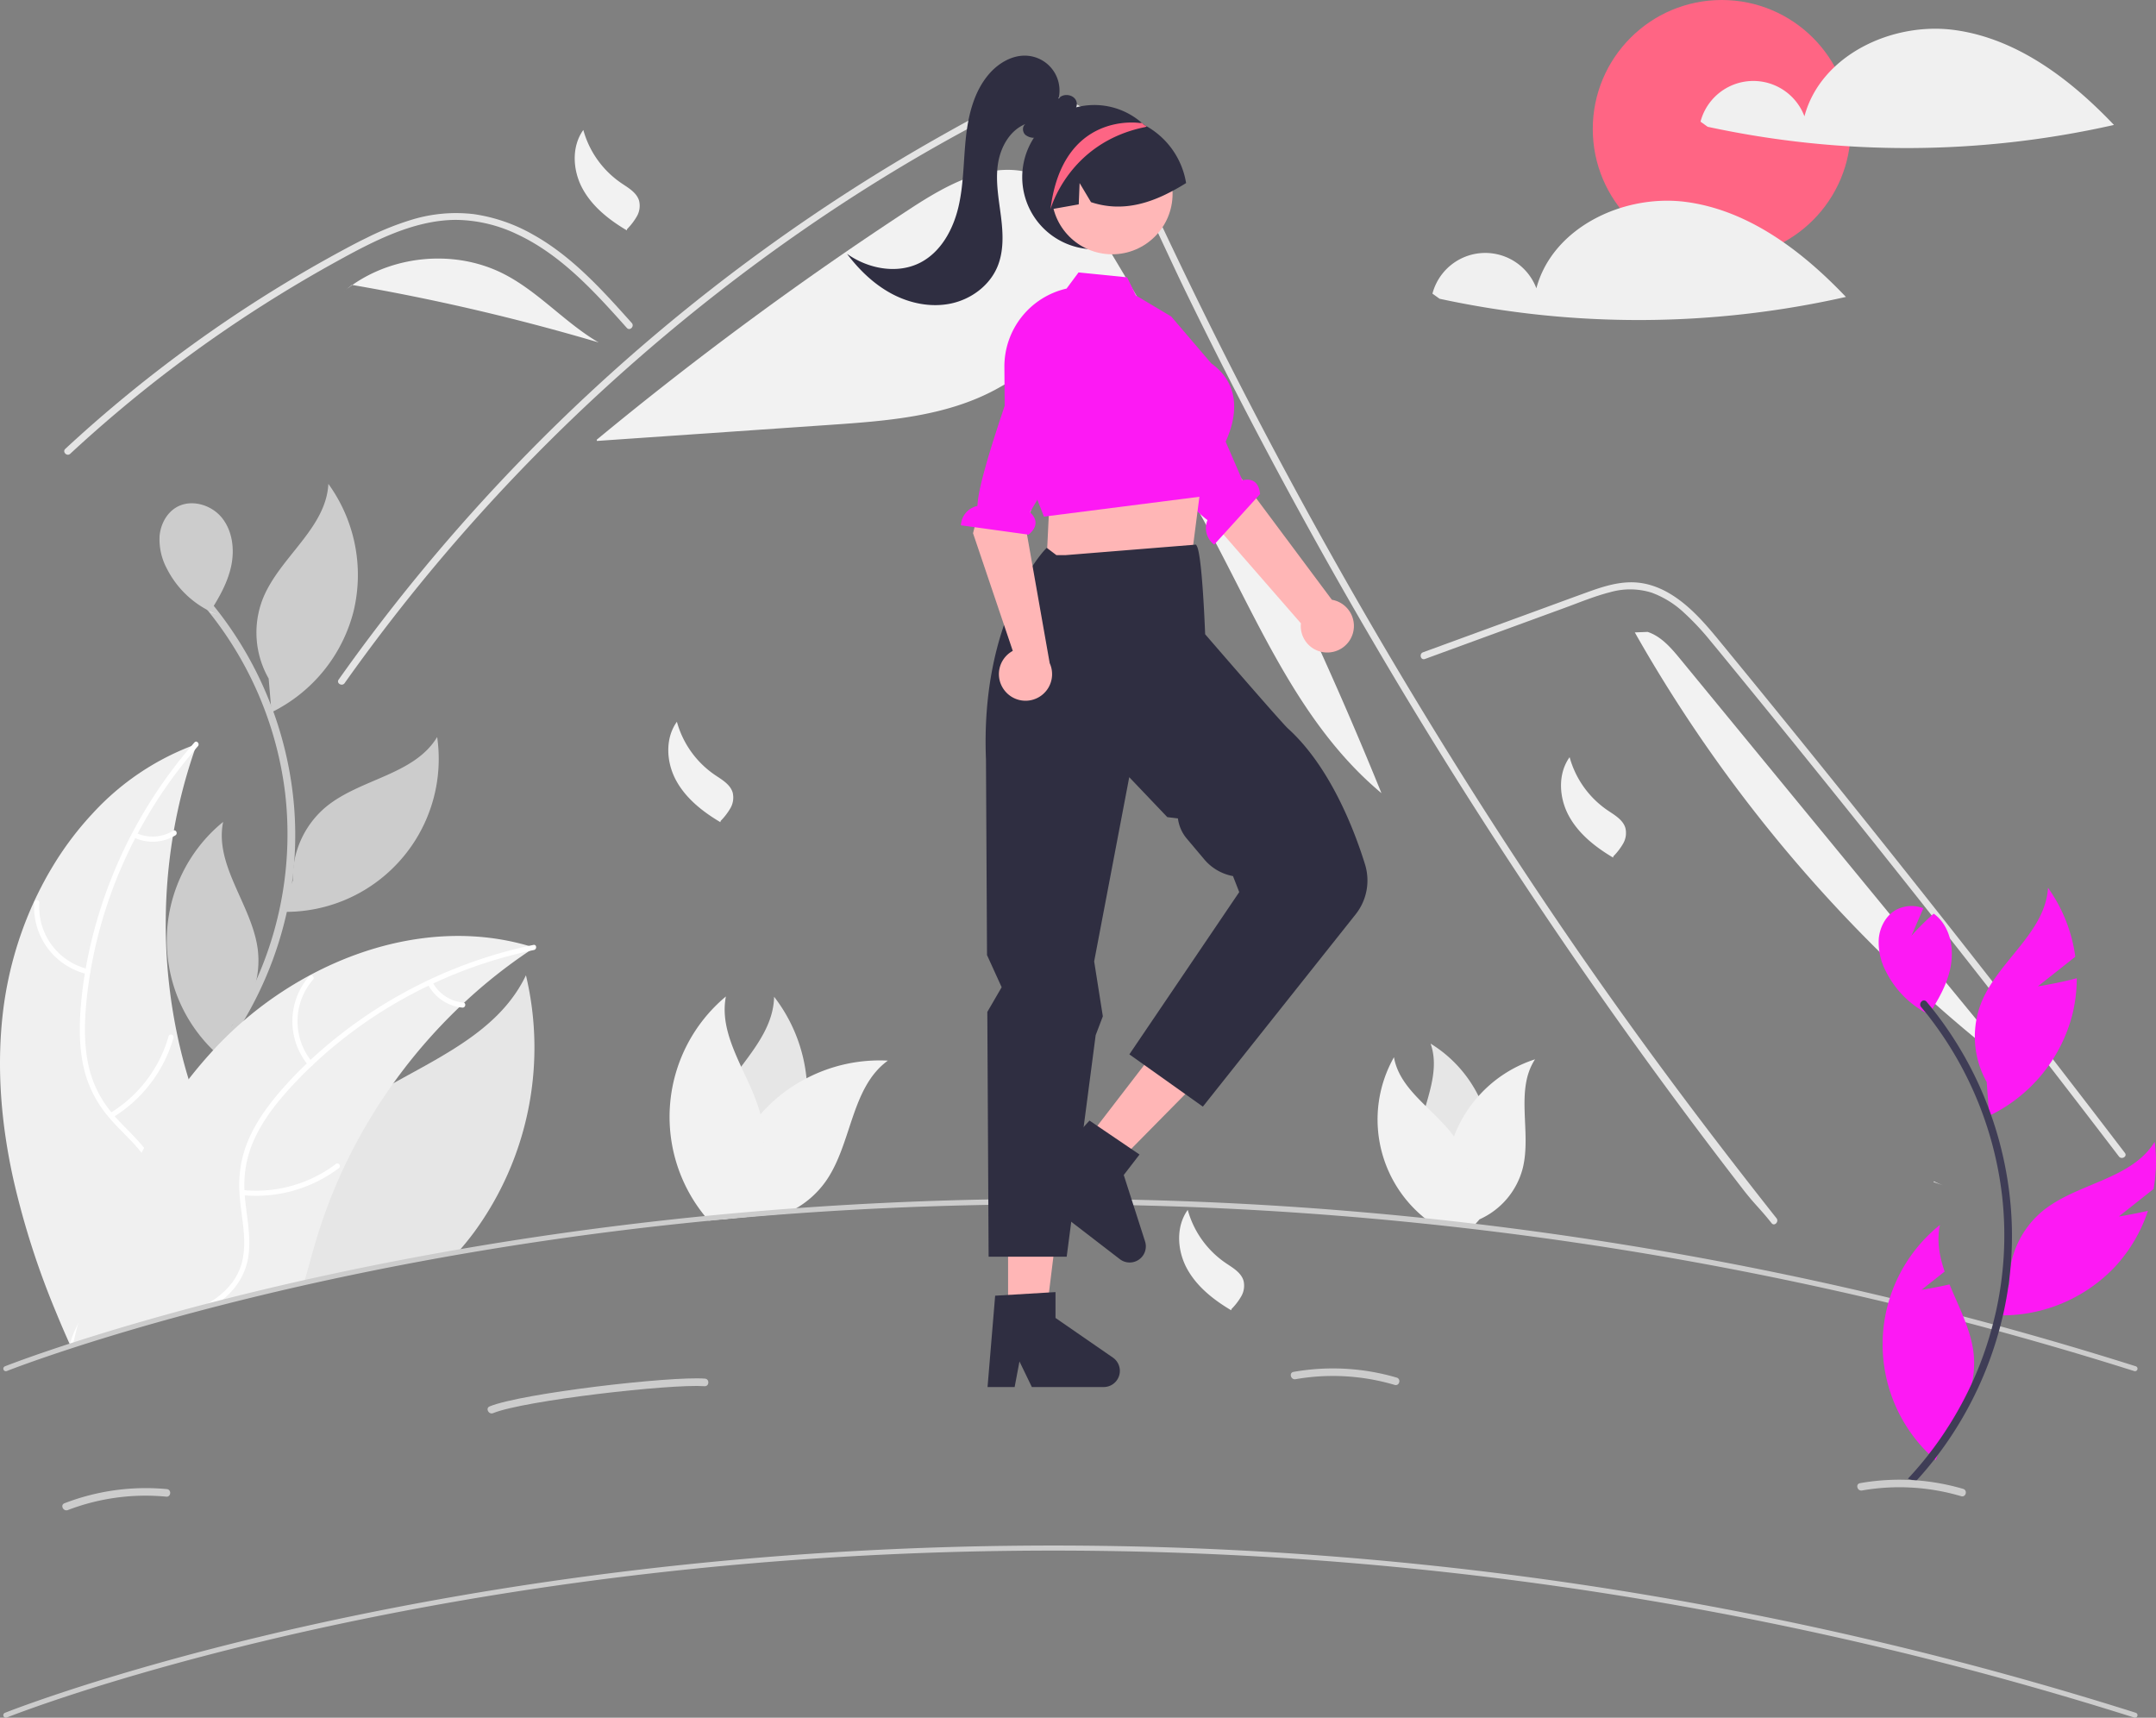 <svg xmlns="http://www.w3.org/2000/svg" id="a00ac134-c99d-47d0-8e2f-44794667f9bc" data-name="Layer 1" viewBox="0 0 852.527 679.172" class="injected-svg ClassicGrid__ImageFile-sc-td9pmq-4 fNAcXv grid_media" xmlns:xlink="http://www.w3.org/1999/xlink"><rect x="0" y="0" width="852.527" height="679.172" fill="#808080" stroke="none"/><path d="M612.36,209.223c-7.669-12.684-16.757-26.228-30.99-30.37-16.482-4.796-33.413,4.732-47.775,14.135a1392.157,1392.157,0,0,0-123.893,91.283l.043.492q46.226-3.188,92.451-6.376c22.265-1.535,45.296-3.283,64.972-13.816,7.467-3.997,14.745-9.336,23.206-9.708,10.512-.462,19.677,6.879,26.88,14.549,42.607,45.371,54.937,114.754,102.738,154.616A1516.996,1516.996,0,0,0,612.36,209.223Z" transform="translate(-173.736 -110.414)" fill="#f2f2f2"></path><path d="M874.261,594.051c-4.712-5.95-6.637-7.343-11.285-13.348Q806.212,507.287,756.268,428.911q-33.924-53.23-64.483-108.504Q677.237,294.129,663.486,267.438q-10.67-20.695-20.865-41.638c-1.944-3.988-3.832-7.994-5.711-12.009-4.428-9.442-8.773-18.93-13.439-28.244-5.317-10.616-11.789-21.745-21.553-28.877a29.405,29.405,0,0,0-15.319-5.895c-7.948-.513-15.282,2.769-22.176,6.353-50.439,26.301-97.659,59.276-140.37,96.798A730.778,730.778,0,0,0,310.013,380.517c-1.008,1.439-3.392.064-2.374-1.384q6.009-8.498,12.257-16.813A734.817,734.817,0,0,1,507.495,187.334q18.248-11.826,37.183-22.542c6.362-3.603,12.752-7.16,19.251-10.497,6.371-3.273,13.137-6.215,20.416-6.325,24.77-.385,37.595,27.667,46.405,46.542q4.153,8.911,8.406,17.766,16.075,33.621,33.387,66.628,10.685,20.379,21.837,40.52,34.707,62.718,73.779,122.897c34.506,53.143,68.737,100.089,108.046,149.785C877.286,593.483,875.352,595.445,874.261,594.051Z" transform="translate(-173.736 -110.414)" fill="#e4e4e4"></path><path d="M421.606,240.074c-1.439-1.604-2.869-3.209-4.318-4.813-11.422-12.633-23.679-25.118-39.364-32.361a57.11,57.11,0,0,0-23.927-5.546c-8.562.028-16.932,2.273-24.843,5.418-3.74,1.494-7.398,3.19-11.001,4.996-4.116,2.072-8.159,4.281-12.183,6.509q-11.331,6.27-22.368,13.091-21.961,13.572-42.546,29.216-10.671,8.113-20.902,16.758-9.516,8.031-18.646,16.492c-1.302,1.201-3.245-.743-1.944-1.943,1.604-1.494,3.227-2.979,4.85-4.446q6.875-6.215,13.971-12.193,12.939-10.918,26.549-20.993,21.163-15.676,43.783-29.225,11.304-6.765,22.918-12.963c2.338-1.247,4.703-2.466,7.096-3.621a113.115,113.115,0,0,1,16.868-6.866,60.006,60.006,0,0,1,25.476-2.503,66.327,66.327,0,0,1,23.505,8.131c15.401,8.608,27.346,21.919,38.97,34.909C424.724,239.441,422.789,241.394,421.606,240.074Z" transform="translate(-173.736 -110.414)" fill="#e4e4e4"></path><path d="M737.167,370.981l36.905-13.498,18.323-6.702c5.968-2.183,11.921-4.667,18.09-6.23a28.539,28.539,0,0,1,16.374.209,37.737,37.737,0,0,1,12.771,7.917A103.639,103.639,0,0,1,850.104,363.862c3.989,4.794,7.92,9.639,11.868,14.467Q886.413,408.22,910.535,438.37q24.121,30.15,47.92,60.556,23.857,30.48,47.385,61.216,2.882,3.765,5.76,7.534c1.06,1.388,3.449.02,2.375-1.388q-23.702-31.044-47.735-61.835-24.092-30.864-48.516-61.466-24.424-30.601-49.179-60.937-6.167-7.558-12.354-15.099c-3.48-4.241-6.92-8.527-10.736-12.474-7.005-7.245-15.758-13.648-26.234-13.822-6.16-.102-12.121,1.852-17.844,3.923-6.17,2.232-12.325,4.506-18.486,6.759l-37.163,13.592-9.291,3.398c-1.649.603-.937,3.262.731,2.652Z" transform="translate(-173.736 -110.414)" fill="#e4e4e4"></path><path d="M373.068,218.796c-18.754-9.639-42.771-7.751-60.005,4.291a855.845,855.845,0,0,1,97.371,22.726C397.151,238.029,386.76,225.833,373.068,218.796Z" transform="translate(-173.736 -110.414)" fill="#f2f2f2"></path><path d="M312.878,223.054l-3.61,2.935c1.221-1.027,2.491-1.99,3.795-2.901C313.001,223.076,312.94,223.064,312.878,223.054Z" transform="translate(-173.736 -110.414)" fill="#f2f2f2"></path><path d="M838.239,371.115c-3.633-4.422-7.56-9.052-12.994-10.848l-5.073.2A575.436,575.436,0,0,0,973.439,535.688Q905.839,453.402,838.239,371.115Z" transform="translate(-173.736 -110.414)" fill="#f2f2f2"></path><path d="M361.301,597.506c-2.215,2.989-4.571,5.878-7.068,8.639-21.73,3.671-41.888,7.639-60.355,11.673q-8.011,1.747-15.581,3.51l.117-.361a73.254,73.254,0,0,1,5.42-38.466c.324-.743.658-1.486,1.002-2.218A71.835,71.835,0,0,1,298.649,560.317c8.677-8.803,19.522-15.393,30.631-21.586,20.794-11.584,42.47-21.815,52.426-42.688A123.57,123.57,0,0,1,361.301,597.506Z" transform="translate(-173.736 -110.414)" fill="#e6e6e6"></path><path d="M248.512,541.864a143.157,143.157,0,0,0,24.571-33.092,146.015,146.015,0,0,0,14.231-38.49,140.26,140.26,0,0,0,2.663-41.535,145.35,145.35,0,0,0-30.757-77.578q-1.613-2.034-3.303-4.006c-1.256-1.47-3.35.679-2.104,2.139a142.003,142.003,0,0,1,32.672,74.721,141.213,141.213,0,0,1-40.113,115.738c-1.366,1.369.774,3.472,2.139,2.104Z" transform="translate(-173.736 -110.414)" fill="#ccc"></path><path d="M260.451,353.707a36.352,36.352,0,0,1-3.576-1.525c-.058.091-.114.183-.172.274Z" transform="translate(-173.736 -110.414)" fill="#e6e6e6"></path><path d="M261.452,315.109c-4.237-5.22-12.274-7.509-18.045-4.06-3.87,2.312-6.161,6.763-6.564,11.253a24.518,24.518,0,0,0,2.921,13.026,37.9,37.9,0,0,0,17.113,16.853c3.555-5.584,6.884-11.453,8.268-17.922C266.549,327.685,265.689,320.329,261.452,315.109Z" transform="translate(-173.736 -110.414)" fill="#ccc"></path><path d="M313.532,352.176a61.394,61.394,0,0,0-9.951-50.433c-.913,17.602-19.255,28.958-25.869,45.295a36.638,36.638,0,0,0,2.26,31.676l1.125,13.342A61.394,61.394,0,0,0,313.532,352.176Z" transform="translate(-173.736 -110.414)" fill="#ccc"></path><path d="M346.601,401.828c-9.094,15.098-30.622,16.48-44.151,27.777a36.638,36.638,0,0,0-12.923,29.009l-5.29,12.3a60.497,60.497,0,0,0,62.364-69.086Z" transform="translate(-173.736 -110.414)" fill="#ccc"></path><path d="M261.971,435.387a60.497,60.497,0,0,0-.885,93.066l4.435-12.633a36.638,36.638,0,0,0,10.132-30.097C273.348,468.249,258.441,452.655,261.971,435.387Z" transform="translate(-173.736 -110.414)" fill="#ccc"></path><path d="M262.968,605.936c-3.63,10.821-12.4,19.284-22.414,24.828q-.791.442-1.583.853c-.438.234-.886.457-1.334.671-3.613.81-7.258,1.501-10.881,2.271-.01 0-.02.01-.03.01q-8.111,2.288-15.303,4.458c-2.693.802-5.297,1.594-7.79,2.375-.329.093-.648.195-.978.298-.429.134-.848.267-1.267.391-.01-.02-.02-.03-.02-.05-.01-.01-.01-.01-0-.02-1.926-4.304-3.792-8.619-5.579-13.004a321.265,321.265,0,0,1-16.725-52.122c-4.831-21.761-6.756-43.945-4.181-66.088a146.04,146.04,0,0,1,12.364-44.014q1.385-2.982,2.901-5.894c.305-.613.62-1.215.955-1.818l-0-.01c.03-.06.069-.121.108-.191l.148-.271-0-.01q1.315-2.441,2.74-4.813a126.225,126.225,0,0,1,16.626-22.129A103.311,103.311,0,0,1,249.397,405.402l.01-0c.708-.276,1.426-.532,2.144-.788-.274.772-.547,1.535-.811,2.307a206.662,206.662,0,0,0-8.255,31.85c-.143.831-.286,1.672-.419,2.514a213.613,213.613,0,0,0,1.825,78.647c.011.07.031.14.042.21q1.827,8.595,4.392,17.004c.041.16.083.309.134.469.329,1.087.678,2.174,1.027,3.252q1.524,4.712,3.288,9.353C259.624,568.272,269.116,587.634,262.968,605.936Z" transform="translate(-173.736 -110.414)" fill="#f0f0f0"></path><path d="M251.988,405.47q-.639.725-1.248,1.45a181.641,181.641,0,0,0-22.575,33.079c-.315.593-.63,1.195-.935,1.798a180.133,180.133,0,0,0-17.703,52.579c.01.01.01.01 0.0.02-.029.17-.057.341-.086.521.01.01.01.02 0.0.02-.724,4.286-1.278,8.611-1.662,12.934-.722,8.126-.753,16.437,1.094,24.432a43.378,43.378,0,0,0,8.909,17.906c.414.527.849,1.043,1.303,1.559.353.407.717.814,1.09,1.211,3.481,3.761,7.321,7.309,10.575,11.312a39.631,39.631,0,0,1,3.958,5.777c3.838,6.968,4.054,14.917,1.516,22.368-3.094,9.116-9.272,16.588-15.583,23.671-6.767,7.607-13.902,15.406-17.01,25.293-.329.093-.648.195-.978.298-.429.134-.848.267-1.267.391.102.249.214.498.326.747a.884.884,0,0,1-.356-.737.127.127,0,0,1,.01-.06c-.01-.01-.01-.01-0-.02a.761.761,0,0,1,.028-.21,40.979,40.979,0,0,1,3.174-7.917c-0-.02-0-.02.01-.03,7.108-13.5,20.579-23.042,27.504-36.8,3.837-7.602,5.394-16.405,1.677-24.375a33.297,33.297,0,0,0-4.054-6.466c-3.113-3.994-6.923-7.503-10.363-11.164-.858-.903-1.675-1.826-2.463-2.77a45.811,45.811,0,0,1-9.342-17.033c-2.246-7.862-2.545-16.189-2.033-24.304.327-5.213.933-10.428,1.78-15.605.104-.671.219-1.332.343-2.003l-0-.01a185.048,185.048,0,0,1,41.769-87.931l.01-0c.396-.483.812-.967,1.228-1.44C251.497,402.984,252.85,404.503,251.988,405.47Z" transform="translate(-173.736 -110.414)" fill="#fff"></path><path d="M208.222,495.586a27.198,27.198,0,0,1-20.939-28.317,1.015,1.015,0,0,1,2.028.084,25.184,25.184,0,0,0,19.532,26.301c1.273.291.645,2.221-.62,1.932Z" transform="translate(-173.736 -110.414)" fill="#fff"></path><path d="M217.244,550.54a52.421,52.421,0,0,0,23.157-30.385c.358-1.257,2.289-.635,1.932.62a54.526,54.526,0,0,1-24.161,31.569c-1.119.677-2.041-1.131-.928-1.804Z" transform="translate(-173.736 -110.414)" fill="#fff"></path><path d="M227.588,439.758a15.395,15.395,0,0,0,14.583-.862c1.11-.691,2.031,1.118.928,1.804a17.252,17.252,0,0,1-16.13.989,1.048,1.048,0,0,1-.656-1.276,1.02,1.02,0,0,1,1.276-.656Z" transform="translate(-173.736 -110.414)" fill="#fff"></path><path d="M385.026,485.095c-.686.446-1.353.901-2.039,1.357a.01.01,0,0,1-.01.01,202.635,202.635,0,0,0-25.741,20.445l-.01.01c-.635.575-1.26,1.161-1.876,1.746a214.126,214.126,0,0,0-45.801,63.744l-.088.181A208.158,208.158,0,0,0,298.337,602.101c-1.497,5.123-2.893,10.454-4.459,15.718q-8.011,1.747-15.581,3.51-9.612,2.225-18.513,4.464-3.862.947-7.584,1.913a74.242,74.242,0,0,1-14.562,4.581c-3.613.81-7.258,1.501-10.881,2.271-.01 0-.02.01-.03.01q-8.111,2.288-15.303,4.458c-2.693.802-5.297,1.594-7.79,2.375-.329.093-.648.195-.978.298.618-2.595,1.247-5.211,1.915-7.806-0-.02-0-.02.01-.03,5.955-23.39,13.913-46.488,25.127-67.642.335-.643.669-1.296,1.044-1.929a198.435,198.435,0,0,1,15.418-24.289c.692-.956,1.414-1.902,2.146-2.848l.01-.01q4.601-5.918,9.715-11.471c.595-.655,1.209-1.31,1.824-1.955.297-.313.605-.625.912-.938,1.15-1.19,2.33-2.369,3.531-3.51,1.885-1.816,3.83-3.582,5.816-5.299a145.995,145.995,0,0,1,25.952-17.847c.06-.03.129-.071.189-.102,26.751-14.363,57.795-20.022,86.556-11.601C383.562,484.647,384.284,484.861,385.026,485.095Z" transform="translate(-173.736 -110.414)" fill="#f0f0f0"></path><path d="M211.422,639.026a83.642,83.642,0,0,1,15.303-4.458Q218.614,636.856,211.422,639.026Z" transform="translate(-173.736 -110.414)" fill="#fff"></path><path d="M384.864,486.046c-.629.125-1.258.26-1.877.406a182.185,182.185,0,0,0-37.944,12.827c-.618.285-1.225.57-1.823.865a180.238,180.238,0,0,0-45.791,31.332.01.01,0,0,1-.01.01,4.201,4.201,0,0,0-.377.363c0.0.01 0.0.01-.01.01q-4.733,4.465-9.123,9.326c-5.47,6.056-10.505,12.678-13.842,20.166a43.6,43.6,0,0,0-3.666,19.661c.026.67.061,1.35.117,2.029.035.54.079,1.079.134,1.629.752,7.414,2.374,14.921,1.307,22.39-1.125,7.85-5.711,14.298-12.174,18.732q-3.862.947-7.584,1.913c.478-.204.946-.428,1.415-.662,7.639-3.774,14.188-9.859,16.017-18.454,1.597-7.524-.077-15.26-.9-22.763-.13-1.209-.23-2.398-.29-3.588a.863.863,0,0,1-.011-.16,45.623,45.623,0,0,1,2.8-19.174c2.937-7.625,7.72-14.455,13.009-20.629,3.407-3.969,7.026-7.769,10.816-11.38.486-.484.982-.948,1.478-1.402A185.505,185.505,0,0,1,343.211,497.924a184.813,184.813,0,0,1,39.609-13.5c.619-.135,1.248-.27,1.867-.396C385.965,483.767,386.131,485.786,384.864,486.046Z" transform="translate(-173.736 -110.414)" fill="#fff"></path><path d="M295.657,531.646a27.198,27.198,0,0,1,.33-35.216c.858-.984,2.427.303,1.568,1.288a25.184,25.184,0,0,0-.24,32.759c.841.999-.822,2.162-1.658,1.169Z" transform="translate(-173.736 -110.414)" fill="#fff"></path><path d="M269.776,580.956a52.421,52.421,0,0,0,36.783-10.318c1.042-.788,2.21.871,1.169,1.658a54.526,54.526,0,0,1-38.298,10.659c-1.301-.134-.948-2.132.346-1.999Z" transform="translate(-173.736 -110.414)" fill="#fff"></path><path d="M344.733,498.73a15.395,15.395,0,0,0,12.163,8.091c1.302.117.948,2.115-.346,1.999a17.251,17.251,0,0,1-13.475-8.921,1.048,1.048,0,0,1,.244-1.414,1.02,1.02,0,0,1,1.414.244Z" transform="translate(-173.736 -110.414)" fill="#fff"></path><path d="M491.612,555.993a63.041,63.041,0,0,1-20.054,33.702q-1.096.961-2.242,1.872c-1.872.164-3.736.337-5.576.517q-2.291.209-4.541.435c-.09.008-.181.016-.263.025l-.189-1.642-.764-6.635a37.625,37.625,0,0,1-3.301-32.446c2.636-7.12,7.424-13.41,12.121-19.643,6.487-8.623,12.802-17.147,13.032-27.65a62.735,62.735,0,0,1,12.811,32.24A61.208,61.208,0,0,1,491.612,555.993Z" transform="translate(-173.736 -110.414)" fill="#e6e6e6"></path><path d="M524.813,529.781c-14.642,10.643-14.141,32.79-24.496,47.638a37.068,37.068,0,0,1-12.03,10.906,38.134,38.134,0,0,1-4.024,1.987q-7.612.591-14.946,1.256c-1.872.164-3.736.337-5.576.517q-2.291.209-4.541.435c-.008-.55-.008-1.109.008-1.659a63.269,63.269,0,0,1,15.241-39.853c.452-.526.912-1.035,1.38-1.544a61.592,61.592,0,0,1,16.818-12.696A62.703,62.703,0,0,1,524.813,529.781Z" transform="translate(-173.736 -110.414)" fill="#f2f2f2"></path><path d="M465.474,586.952l-1.15,3.408-.583,1.724q-2.291.209-4.541.435c-.09.008-.181.016-.263.025-1.667.172-3.318.337-4.96.509q-.653-.751-1.281-1.527a62.035,62.035,0,0,1,8.072-87.113c-1.839,9.616,1.856,18.649,6.036,27.765,2.85,6.175,5.921,12.384,7.645,18.83a42.054,42.054,0,0,1,1.026,4.911A37.607,37.607,0,0,1,465.474,586.952Z" transform="translate(-173.736 -110.414)" fill="#f2f2f2"></path><path d="M755.514,593.471c-.293.466-.599.918-.911,1.364-.745-.08-1.483-.153-2.222-.233q-1.936-.2-3.865-.399c-.16-.013-.319-.033-.479-.047l-.798-1.55-1.49-2.887A30.444,30.444,0,0,1,733.936,566.093c-.047-6.159,1.776-12.299,3.545-18.372,2.441-8.388,4.776-16.656,1.936-24.671a50.894,50.894,0,0,1,18.957,20.753,49.629,49.629,0,0,1,4.729,14.846A51.131,51.131,0,0,1,755.514,593.471Z" transform="translate(-173.736 -110.414)" fill="#e6e6e6"></path><path d="M775.848,572.379A30.477,30.477,0,0,1,758.773,592.533l-1.031,1.184-1.157,1.337c-.658-.073-1.324-.146-1.982-.22-.745-.08-1.483-.153-2.222-.233q-1.936-.2-3.865-.399c-.186-.499-.353-1.004-.512-1.517a51.242,51.242,0,0,1,.672-32.892q.279-.788.599-1.556a50.021,50.021,0,0,1,9.099-14.434,50.738,50.738,0,0,1,22.349-14.534C772.695,541.529,779.426,558.164,775.848,572.379Z" transform="translate(-173.736 -110.414)" fill="#f2f2f2"></path><path d="M752.328,593.132l.053,1.47q-1.936-.2-3.865-.399c-.16-.013-.319-.033-.479-.047q-4.739-.479-9.432-.898c-.698-.525-1.39-1.071-2.062-1.65a50.082,50.082,0,0,1-11.607-63.17c1.364,7.809,6.758,13.589,12.545,19.283,3.924,3.865,8.035,7.689,11.195,12.073a34.406,34.406,0,0,1,2.188,3.432,30.507,30.507,0,0,1,1.33,26.38Z" transform="translate(-173.736 -110.414)" fill="#f2f2f2"></path><path d="M1018.903,651.884a.984.984,0,0,1-.95.7,1.049,1.049,0,0,1-.3-.05,1414.765,1414.765,0,0,0-273.22-57.48c-.99-.11-1.99-.22-2.98-.33-1.12-.12-2.23-.23-3.34-.35q-2.91-.3-5.81-.6c-.24-.02-.48-.05-.72-.07q-7.125-.72-14.18-1.35a1422.442,1422.442,0,0,0-235.97-1.64q-9.27.72-18.2,1.53c-2.28.2-4.55.41-6.79.63q-2.79.255-5.53.53c-.11.01-.22.02-.32.03-2.03.21-4.04.41-6.04.62q-12.255,1.275-23.82,2.7c-149.81,18.37-243.37,55.39-244.3,55.76a1.001,1.001,0,1,1-.74-1.86c.93-.37,94.68-37.47,244.72-55.87q11.265-1.38,22.58-2.59c2.46-.26,4.91-.51,7.37-.76.19-.02.38-.03.56-.05,2.08-.21,4.15-.41,6.23-.61,2.94-.28,5.87-.55,8.81-.81q10.17-.915,20.37-1.67a1411.534,1411.534,0,0,1,201.61-.5q13.185.915,26.36,2.08c5.36.46,10.72.97,16.08,1.5.38.04.76.08,1.15.12,2.17.21,4.33.44,6.5.67,1.6.16,3.19.33,4.79.51,1.12.12,2.24.24,3.35.37a1422.726,1422.726,0,0,1,272.08,57.59A.984.984,0,0,1,1018.903,651.884Z" transform="translate(-173.736 -110.414)" fill="#ccc"></path><path d="M441.394,395.796a37.481,37.481,0,0,0,14.931,20.959c2.82,1.92,6.157,3.762,7.122,7.035a8.379,8.379,0,0,1-.874,6.15,24.883,24.883,0,0,1-3.861,5.041l-.137.512c-6.998-4.147-13.656-9.393-17.522-16.551s-4.406-16.539.341-23.145" transform="translate(-173.736 -110.414)" fill="#f2f2f2"></path><path d="M794.053,432.942c-3.866-7.158-4.406-16.539.341-23.145a37.481,37.481,0,0,0,14.931,20.959c2.82,1.92,6.157,3.762,7.122,7.035a8.379,8.379,0,0,1-.874,6.15,24.883,24.883,0,0,1-3.861,5.041l-.137.512C804.577,445.345,797.919,440.099,794.053,432.942Z" transform="translate(-173.736 -110.414)" fill="#f2f2f2"></path><path d="M643.053,611.942c-3.866-7.158-4.406-16.539.341-23.145a37.481,37.481,0,0,0,14.931,20.959c2.82,1.92,6.157,3.762,7.122,7.035a8.379,8.379,0,0,1-.874,6.15,24.883,24.883,0,0,1-3.861,5.041l-.137.512C653.577,624.345,646.919,619.099,643.053,611.942Z" transform="translate(-173.736 -110.414)" fill="#f2f2f2"></path><circle cx="680.817" cy="51" r="51" fill="#ff6584"></circle><path d="M946.589,122.284c-24.717-3.341-52.935,10.019-59.341,34.124a21.597,21.597,0,0,0-41.094,2.109l2.83,2.027a372.275,372.275,0,0,0,160.659-.726C992.45,141.748,971.306,125.625,946.589,122.284Z" transform="translate(-173.736 -110.414)" fill="#f0f0f0"></path><path d="M840.589,190.284c-24.717-3.341-52.935,10.019-59.341,34.124a21.597,21.597,0,0,0-41.094,2.109l2.83,2.027a372.275,372.275,0,0,0,160.659-.726C886.45,209.748,865.306,193.625,840.589,190.284Z" transform="translate(-173.736 -110.414)" fill="#f0f0f0"></path><path d="M941.998,579.052a36.352,36.352,0,0,1-3.563-1.554c-.059.09-.116.182-.174.272Z" transform="translate(-173.736 -110.414)" fill="#e6e6e6"></path><path d="M577.947,180.453a28.514,28.514,0,1,0,49.045-19.778l-.137-.137c-.228-.24-.456-.479-.696-.707a.011.011,0,0,1-.011-.011c-.297-.274-.593-.547-.901-.81a28.507,28.507,0,0,0-47.3,21.443Z" transform="translate(-173.736 -110.414)" fill="#2f2e41"></path><path d="M699.286,368.388a10.445,10.445,0,0,1-11.138-11.509l-62.5-71.72,19.402-11.811,55.335,74.212a10.501,10.501,0,0,1-1.098,20.827Z" transform="translate(-173.736 -110.414)" fill="#ffb6b6"></path><path d="M606.938,254.649s-4.898,2.541,2.435,11.646c5.871,7.289,31.301,42.161,41.839,49.763a8.205,8.205,0,0,0,2.635,9.708l18.148-20.001c-.593-6.09-4.678-6.032-7.007-5.44L658.316,284.88l-24.591-40.014-23.279,7.883Z" transform="translate(-173.736 -110.414)" fill="#fd19f4"></path><polygon points="416.302 194.433 414.823 201.481 413.566 227.478 471.148 220.637 475.027 190.535 469.665 181.724 416.302 194.433" fill="#ffb6b6"></polygon><circle cx="439.75" cy="76.637" r="23.911" fill="#ffb7b7"></circle><path d="M571.037,275.243l-.147-19.875a31.631,31.631,0,0,1,24.496-30.831l.09-.021,4.728-6.37,19.209,1.922,3.521,7.196,13.919,8.288L652.684,254.087c4.986,3.58,7.947,8.17,8.804,13.645,1.819,11.622-6.318,23.25-7.286,24.584l-2.494,14.046-64.724,8.264-.441.056Z" transform="translate(-173.736 -110.414)" fill="#fd19f4"></path><path d="M588.464,193.319c.217-.034.433-.08.65-.114,3.73-.661,7.459-1.312,11.178-1.985l.342-8.429,4.505,7.55c10.277,3.41,19.892,1.483,28.936-2.772a81.695,81.695,0,0,0,8.668-4.779,31.687,31.687,0,0,0-15.569-22.424c-.342-.194-.673-.365-1.015-.536a.011.011,0,0,1-.011-.011c-.582-.274-1.175-.536-1.768-.776a26.338,26.338,0,0,0-27.648,5.361C589.433,171.374,586.148,182.883,588.464,193.319Z" transform="translate(-173.736 -110.414)" fill="#2f2e41"></path><polygon points="429.233 451.256 441.197 460.461 482.4 418.692 464.741 405.106 429.233 451.256" fill="#ffb6b6"></polygon><path d="M604.543,553.484l19.782,13.424-6.235,8.103,8.426,26.255a6.387,6.387,0,0,1-9.976,7.014l-22.517-17.326,2.287-11.002-7.683,6.849-8.49-6.533Z" transform="translate(-173.736 -110.414)" fill="#2f2e41"></path><polygon points="398.617 519.762 413.713 519.762 420.895 461.532 398.614 461.533 398.617 519.762" fill="#ffb6b6"></polygon><path d="M564.143,510.692l-.001-.156,5.671-9.772L564.023,488.044l-.411-77.307c-2.281-55.866,23.069-82.721,23.324-82.985l.703-.731,3.813,2.888,3.629.004,51.596-4.165.354.659c1.926,3.613,3.026,29.157,3.247,34.793,2.441,2.826,30.246,35,32.717,37.236,16.703,15.113,26.266,40.126,30.479,53.692a21.542,21.542,0,0,1-3.689,19.81l-60.075,75.612-.336.424-29.066-20.664,43.444-64.166-2.467-6.326a19.442,19.442,0,0,1-11.335-6.585l-6.928-8.223a15.375,15.375,0,0,1-3.509-7.997l-4.201-.506L620.262,417.707,606.391,490.539l3.43,21.723-2.839,7.469L595.657,606.309l-.129.994H564.657Z" transform="translate(-173.736 -110.414)" fill="#2f2e41"></path><path d="M567.241,622.729l23.864-1.424v10.225l22.689,15.67a6.387,6.387,0,0,1-3.629,11.642H581.753l-4.897-10.114-1.912,10.114H564.232Z" transform="translate(-173.736 -110.414)" fill="#2f2e41"></path><path d="M570.992,383.461a10.445,10.445,0,0,1,3.219-15.689l-15.719-46.536,12.836-49.316,20.697,9.357-12.772,37.198,9.555,54.144A10.501,10.501,0,0,1,570.992,383.461Z" transform="translate(-173.736 -110.414)" fill="#ffb6b6"></path><path d="M589.937,231.285s-4.861-2.61-8.242,8.581c-2.707,8.959-21.126,57.603-21.458,70.593a8.205,8.205,0,0,0-6.53,7.652l26.752,3.702c4.694-3.925,2.342-7.265.539-8.855L590.11,297.525l19.045-41.666-15.67-22.748Z" transform="translate(-173.736 -110.414)" fill="#fd19f4"></path><path d="M537.664,214.241c8.137-4.2,12.945-13.043,15.048-21.954,2.103-8.912,1.973-18.178,2.937-27.284s3.234-18.497,9.243-25.407c3.839-4.415,9.497-7.675,15.322-7.121a13.777,13.777,0,0,1,12.074,17.011c1.658-2.35,5.95-1.841,7.013.832.945,2.376-1.142,5.255-3.597,5.465-3.213,3.968-6.892,8.179-11.926,8.979a5.431,5.431,0,0,1-4.628-1.068c-1.184-1.137-1.276-3.411.128-4.261-6.326,2.513-10.035,9.352-10.973,16.094-.939,6.742.36,13.563,1.216,20.316s1.224,13.856-1.423,20.127c-3.128,7.409-10.33,12.719-18.19,14.422s-16.231.039-23.345-3.711c-7.115-3.75-13.047-9.475-17.894-15.893C517.015,216.717,528.565,218.938,537.664,214.241Z" transform="translate(-173.736 -110.414)" fill="#2f2e41"></path><path d="M589.114,193.205s7.083-26.438,37.445-32.541c.034-.011.148-.057.297-.125.091-.057.205-.114.319-.171-.342-.194-.673-.365-1.015-.536a.011.011,0,0,1-.011-.011c-.297-.274-.593-.547-.901-.81l-.867.034S593.916,154.22,589.114,193.205Z" transform="translate(-173.736 -110.414)" fill="#fd6584"></path><path d="M404.053,184.942c-3.866-7.158-4.406-16.539.341-23.145a37.481,37.481,0,0,0,14.931,20.959c2.82,1.92,6.157,3.762,7.122,7.035a8.379,8.379,0,0,1-.874,6.15,24.883,24.883,0,0,1-3.861,5.041l-.137.512C414.577,197.345,407.919,192.099,404.053,184.942Z" transform="translate(-173.736 -110.414)" fill="#f2f2f2"></path><path d="M1017.954,789.584a.982.982,0,0,1-.302-.047c-264.407-83.618-497.444-72.684-646.38-48.786-20.269,3.251-40.591,7.006-60.404,11.161-5.058,1.06-10.306,2.195-15.597,3.378-6.319,1.407-12.554,2.856-18.532,4.306q-3.873.917-7.595,1.849c-3.758.928-7.572,1.895-11.66,2.957-4.568,1.178-9.209,2.413-13.797,3.672a.442.442,0,0,1-.051.015l0.0.001c-5.183,1.415-10.338,2.871-15.323,4.325-2.698.779-5.304,1.548-7.799,2.307-.279.077-.526.151-.776.228l-.536.163c-.311.095-.617.188-.924.275l-.02.006 0.0.001-.812.252c-.968.293-1.912.579-2.841.864-24.545,7.566-38.038,12.949-38.171,13.002a1,1,0,1,1-.744-1.856c.134-.053,13.693-5.463,38.328-13.058.932-.286,1.879-.572,2.85-.866l.754-.234c.026-.01.052-.018.078-.025.305-.087.61-.18.919-.273l.537-.163c.268-.081.531-.161.801-.235,2.479-.754,5.093-1.524,7.798-2.307,4.987-1.455,10.147-2.911,15.334-4.328.016-.006.033-.01.049-.015v-.001c4.604-1.263,9.263-2.503,13.845-3.685,4.094-1.063,7.915-2.032,11.68-2.962q3.738-.93,7.609-1.853c5.985-1.451,12.233-2.902,18.563-4.312,5.299-1.184,10.556-2.322,15.622-3.383,19.843-4.162,40.198-7.923,60.497-11.179,149.149-23.932,382.521-34.884,647.299,48.854a1.0 1,0,0,1-.301,1.953Z" transform="translate(-173.736 -110.414)" fill="#ccc"></path><path d="M368.743,669.156c12.26-5.003,70.363-11.622,83.562-10.643,1.929.143,2.091-2.853.167-2.996-13.755-1.02-72.356,5.772-85.12,10.981-1.784.728-.386,3.384,1.392,2.659Z" transform="translate(-173.736 -110.414)" fill="#ccc"></path><path d="M200.568,707.484a86.023,86.023,0,0,1,38.909-5.295c1.926.182,2.149-2.81.228-2.992a89.417,89.417,0,0,0-40.474,5.601c-1.799.692-.455,3.376,1.337,2.686Z" transform="translate(-173.736 -110.414)" fill="#ccc"></path><path d="M686.02,655.747a86.023,86.023,0,0,1,39.202,2.263c1.855.548,2.648-2.346.798-2.893a89.417,89.417,0,0,0-40.797-2.263c-1.898.334-1.094,3.226.798,2.893Z" transform="translate(-173.736 -110.414)" fill="#ccc"></path><path d="M979.553,500.414l14.802-11.718a60.911,60.911,0,0,0-10.796-27.246c-1.06,17.593-19.495,28.797-26.245,45.078a36.638,36.638,0,0,0,1.996,31.694l1.014,13.351A61.394,61.394,0,0,0,993.089,511.964a59.303,59.303,0,0,0,1.833-14.764C987.474,499.203,979.553,500.414,979.553,500.414Z" transform="translate(-173.736 -110.414)" fill="#fd19f4"></path><path d="M944.613,618.27c-5.903,1.356-11.059,2.144-11.059,2.144l9.133-7.23c-2.067-6.051-3.191-12.144-1.849-18.441a60.497,60.497,0,0,0-1.66,93.055l4.54-12.596a36.638,36.638,0,0,0,10.382-30.012C952.95,635.88,948.226,627.072,944.613,618.27Z" transform="translate(-173.736 -110.414)" fill="#fd19f4"></path><path d="M938.363,471.672a102.007,102.007,0,0,0-8.81,8.742l4.716-10.887a13.07,13.07,0,0,0-10.96.727c-3.889,2.28-6.217,6.711-6.658,11.198a24.518,24.518,0,0,0,2.812,13.05,37.9,37.9,0,0,0,16.972,16.995c3.601-5.554,6.979-11.395,8.417-17.853,1.461-6.562.662-13.925-3.531-19.18A15.078,15.078,0,0,0,938.363,471.672Z" transform="translate(-173.736 -110.414)" fill="#fd19f4"></path><path d="M1011.553,591.414l13.721-10.863a59.797,59.797,0,0,0,.47-18.661c-9.22,15.022-30.759,16.224-44.38,27.409a36.638,36.638,0,0,0-13.164,28.9l-5.392,12.255a61.394,61.394,0,0,0,47.558-19.513A60.529,60.529,0,0,0,1023.072,589.163C1016.98,590.584,1011.553,591.414,1011.553,591.414Z" transform="translate(-173.736 -110.414)" fill="#fd19f4"></path><path d="M936.493,685.324q-3.93,5.07-8.33,9.76c1.09.33,2.15.65,3.19.97q3.855-4.185,7.35-8.67.585-.75,1.17-1.53a142.75,142.75,0,0,0,11.46-17.64,145.491,145.491,0,0,0,14.4-37.69c.06-.23.11-.45.16-.68.81-3.62,1.48-7.28,2-10.95.11-.74.21-1.49.31-2.23q.375-3.045.63-6.09a138.771,138.771,0,0,0,.06-22.24,145.078,145.078,0,0,0-7.86-37.11c-.3-.85-.6-1.7-.93-2.54-.18-.5-.37-1-.56-1.5a145.093,145.093,0,0,0-20.75-36.68c-.32-.41-.64-.81-.96-1.21q-1.14-1.425-2.31-2.82a1.298,1.298,0,0,0-2.11.1,1.533,1.533,0,0,0-.02,2.02c.63.75,1.26,1.51,1.86,2.28.75.91,1.47,1.84,2.17,2.78a142.405,142.405,0,0,1,28.02,69.93,138.795,138.795,0,0,1-2.79,46.83h-.01a140.987,140.987,0,0,1-9.15,26.87q-1.185,2.58-2.47,5.11a139.557,139.557,0,0,1-7.34,12.79Q940.323,680.419,936.493,685.324Z" transform="translate(-173.736 -110.414)" fill="#3f3d56"></path><path d="M910.02,699.747a86.023,86.023,0,0,1,39.202,2.263c1.855.548,2.648-2.346.798-2.893a89.417,89.417,0,0,0-40.797-2.263c-1.898.334-1.094,3.226.798,2.893Z" transform="translate(-173.736 -110.414)" fill="#ccc"></path></svg>